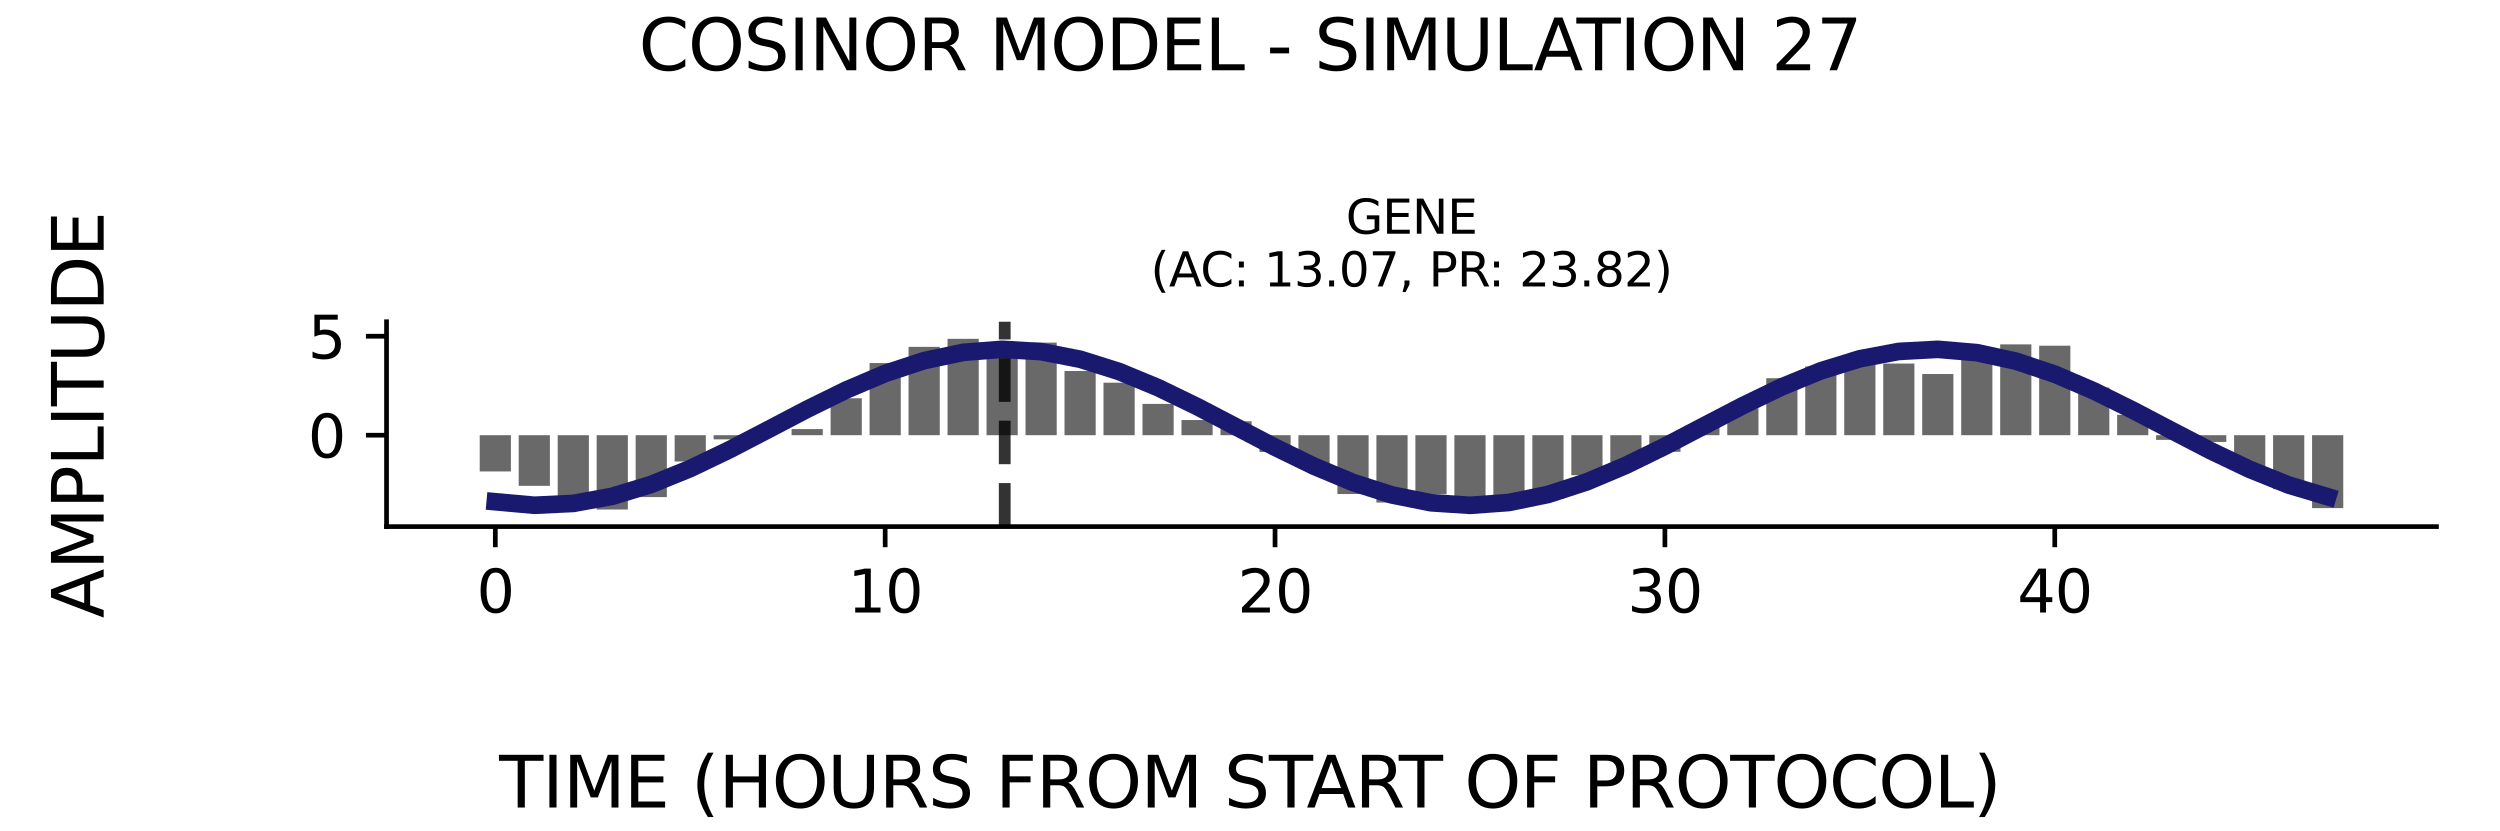 <?xml version="1.0" encoding="utf-8" standalone="no"?>
<!DOCTYPE svg PUBLIC "-//W3C//DTD SVG 1.1//EN"
  "http://www.w3.org/Graphics/SVG/1.1/DTD/svg11.dtd">
<svg xmlns:xlink="http://www.w3.org/1999/xlink" width="424.8pt" height="141.12pt" viewBox="0 0 424.8 141.12" xmlns="http://www.w3.org/2000/svg" version="1.1">
 <defs>
  <style type="text/css">*{stroke-linejoin: round; stroke-linecap: butt}</style>
 </defs>
 <g id="figure_1">
  <g id="patch_1">
   <path d="M 0 141.12 
L 424.8 141.12 
L 424.8 0 
L 0 0 
z
" style="fill: #ffffff"/>
  </g>
  <g id="axes_1">
   <g id="patch_2">
    <path d="M 65.68 89.48 
L 414 89.48 
L 414 54.672 
L 65.68 54.672 
z
" style="fill: #ffffff"/>
   </g>
   <g id="patch_3">
    <path d="M 81.513 73.949 
L 86.812 73.949 
L 86.812 80.107 
L 81.513 80.107 
z
" clip-path="url(#p5f7e9634ae)" style="fill: #696969"/>
   </g>
   <g id="patch_4">
    <path d="M 88.137 73.949 
L 93.437 73.949 
L 93.437 82.555 
L 88.137 82.555 
z
" clip-path="url(#p5f7e9634ae)" style="fill: #696969"/>
   </g>
   <g id="patch_5">
    <path d="M 94.762 73.949 
L 100.062 73.949 
L 100.062 85.943 
L 94.762 85.943 
z
" clip-path="url(#p5f7e9634ae)" style="fill: #696969"/>
   </g>
   <g id="patch_6">
    <path d="M 101.386 73.949 
L 106.686 73.949 
L 106.686 86.579 
L 101.386 86.579 
z
" clip-path="url(#p5f7e9634ae)" style="fill: #696969"/>
   </g>
   <g id="patch_7">
    <path d="M 108.011 73.949 
L 113.311 73.949 
L 113.311 84.466 
L 108.011 84.466 
z
" clip-path="url(#p5f7e9634ae)" style="fill: #696969"/>
   </g>
   <g id="patch_8">
    <path d="M 114.636 73.949 
L 119.935 73.949 
L 119.935 78.418 
L 114.636 78.418 
z
" clip-path="url(#p5f7e9634ae)" style="fill: #696969"/>
   </g>
   <g id="patch_9">
    <path d="M 121.26 73.949 
L 126.56 73.949 
L 126.56 74.655 
L 121.26 74.655 
z
" clip-path="url(#p5f7e9634ae)" style="fill: #696969"/>
   </g>
   <g id="patch_10">
    <path d="M 127.885 73.949 
L 133.184 73.949 
L 133.184 73.942 
L 127.885 73.942 
z
" clip-path="url(#p5f7e9634ae)" style="fill: #696969"/>
   </g>
   <g id="patch_11">
    <path d="M 134.509 73.949 
L 139.809 73.949 
L 139.809 72.91 
L 134.509 72.91 
z
" clip-path="url(#p5f7e9634ae)" style="fill: #696969"/>
   </g>
   <g id="patch_12">
    <path d="M 141.134 73.949 
L 146.434 73.949 
L 146.434 67.675 
L 141.134 67.675 
z
" clip-path="url(#p5f7e9634ae)" style="fill: #696969"/>
   </g>
   <g id="patch_13">
    <path d="M 147.758 73.949 
L 153.058 73.949 
L 153.058 61.689 
L 147.758 61.689 
z
" clip-path="url(#p5f7e9634ae)" style="fill: #696969"/>
   </g>
   <g id="patch_14">
    <path d="M 154.383 73.949 
L 159.683 73.949 
L 159.683 58.938 
L 154.383 58.938 
z
" clip-path="url(#p5f7e9634ae)" style="fill: #696969"/>
   </g>
   <g id="patch_15">
    <path d="M 161.008 73.949 
L 166.307 73.949 
L 166.307 57.573 
L 161.008 57.573 
z
" clip-path="url(#p5f7e9634ae)" style="fill: #696969"/>
   </g>
   <g id="patch_16">
    <path d="M 167.632 73.949 
L 172.932 73.949 
L 172.932 58.586 
L 167.632 58.586 
z
" clip-path="url(#p5f7e9634ae)" style="fill: #696969"/>
   </g>
   <g id="patch_17">
    <path d="M 174.257 73.949 
L 179.556 73.949 
L 179.556 58.218 
L 174.257 58.218 
z
" clip-path="url(#p5f7e9634ae)" style="fill: #696969"/>
   </g>
   <g id="patch_18">
    <path d="M 180.881 73.949 
L 186.181 73.949 
L 186.181 63.038 
L 180.881 63.038 
z
" clip-path="url(#p5f7e9634ae)" style="fill: #696969"/>
   </g>
   <g id="patch_19">
    <path d="M 187.506 73.949 
L 192.806 73.949 
L 192.806 65.027 
L 187.506 65.027 
z
" clip-path="url(#p5f7e9634ae)" style="fill: #696969"/>
   </g>
   <g id="patch_20">
    <path d="M 194.13 73.949 
L 199.43 73.949 
L 199.43 68.629 
L 194.13 68.629 
z
" clip-path="url(#p5f7e9634ae)" style="fill: #696969"/>
   </g>
   <g id="patch_21">
    <path d="M 200.755 73.949 
L 206.055 73.949 
L 206.055 71.374 
L 200.755 71.374 
z
" clip-path="url(#p5f7e9634ae)" style="fill: #696969"/>
   </g>
   <g id="patch_22">
    <path d="M 207.38 73.949 
L 212.679 73.949 
L 212.679 71.592 
L 207.38 71.592 
z
" clip-path="url(#p5f7e9634ae)" style="fill: #696969"/>
   </g>
   <g id="patch_23">
    <path d="M 214.004 73.949 
L 219.304 73.949 
L 219.304 76.796 
L 214.004 76.796 
z
" clip-path="url(#p5f7e9634ae)" style="fill: #696969"/>
   </g>
   <g id="patch_24">
    <path d="M 220.629 73.949 
L 225.928 73.949 
L 225.928 79.358 
L 220.629 79.358 
z
" clip-path="url(#p5f7e9634ae)" style="fill: #696969"/>
   </g>
   <g id="patch_25">
    <path d="M 227.253 73.949 
L 232.553 73.949 
L 232.553 83.945 
L 227.253 83.945 
z
" clip-path="url(#p5f7e9634ae)" style="fill: #696969"/>
   </g>
   <g id="patch_26">
    <path d="M 233.878 73.949 
L 239.178 73.949 
L 239.178 85.391 
L 233.878 85.391 
z
" clip-path="url(#p5f7e9634ae)" style="fill: #696969"/>
   </g>
   <g id="patch_27">
    <path d="M 240.502 73.949 
L 245.802 73.949 
L 245.802 83.982 
L 240.502 83.982 
z
" clip-path="url(#p5f7e9634ae)" style="fill: #696969"/>
   </g>
   <g id="patch_28">
    <path d="M 247.127 73.949 
L 252.427 73.949 
L 252.427 85.888 
L 247.127 85.888 
z
" clip-path="url(#p5f7e9634ae)" style="fill: #696969"/>
   </g>
   <g id="patch_29">
    <path d="M 253.752 73.949 
L 259.051 73.949 
L 259.051 85.207 
L 253.752 85.207 
z
" clip-path="url(#p5f7e9634ae)" style="fill: #696969"/>
   </g>
   <g id="patch_30">
    <path d="M 260.376 73.949 
L 265.676 73.949 
L 265.676 84.787 
L 260.376 84.787 
z
" clip-path="url(#p5f7e9634ae)" style="fill: #696969"/>
   </g>
   <g id="patch_31">
    <path d="M 267.001 73.949 
L 272.3 73.949 
L 272.3 80.749 
L 267.001 80.749 
z
" clip-path="url(#p5f7e9634ae)" style="fill: #696969"/>
   </g>
   <g id="patch_32">
    <path d="M 273.625 73.949 
L 278.925 73.949 
L 278.925 78.609 
L 273.625 78.609 
z
" clip-path="url(#p5f7e9634ae)" style="fill: #696969"/>
   </g>
   <g id="patch_33">
    <path d="M 280.25 73.949 
L 285.55 73.949 
L 285.55 76.772 
L 280.25 76.772 
z
" clip-path="url(#p5f7e9634ae)" style="fill: #696969"/>
   </g>
   <g id="patch_34">
    <path d="M 286.874 73.949 
L 292.174 73.949 
L 292.174 72.369 
L 286.874 72.369 
z
" clip-path="url(#p5f7e9634ae)" style="fill: #696969"/>
   </g>
   <g id="patch_35">
    <path d="M 293.499 73.949 
L 298.799 73.949 
L 298.799 69.374 
L 293.499 69.374 
z
" clip-path="url(#p5f7e9634ae)" style="fill: #696969"/>
   </g>
   <g id="patch_36">
    <path d="M 300.124 73.949 
L 305.423 73.949 
L 305.423 64.267 
L 300.124 64.267 
z
" clip-path="url(#p5f7e9634ae)" style="fill: #696969"/>
   </g>
   <g id="patch_37">
    <path d="M 306.748 73.949 
L 312.048 73.949 
L 312.048 62.276 
L 306.748 62.276 
z
" clip-path="url(#p5f7e9634ae)" style="fill: #696969"/>
   </g>
   <g id="patch_38">
    <path d="M 313.373 73.949 
L 318.672 73.949 
L 318.672 60.937 
L 313.373 60.937 
z
" clip-path="url(#p5f7e9634ae)" style="fill: #696969"/>
   </g>
   <g id="patch_39">
    <path d="M 319.997 73.949 
L 325.297 73.949 
L 325.297 61.777 
L 319.997 61.777 
z
" clip-path="url(#p5f7e9634ae)" style="fill: #696969"/>
   </g>
   <g id="patch_40">
    <path d="M 326.622 73.949 
L 331.922 73.949 
L 331.922 63.554 
L 326.622 63.554 
z
" clip-path="url(#p5f7e9634ae)" style="fill: #696969"/>
   </g>
   <g id="patch_41">
    <path d="M 333.246 73.949 
L 338.546 73.949 
L 338.546 59.278 
L 333.246 59.278 
z
" clip-path="url(#p5f7e9634ae)" style="fill: #696969"/>
   </g>
   <g id="patch_42">
    <path d="M 339.871 73.949 
L 345.171 73.949 
L 345.171 58.516 
L 339.871 58.516 
z
" clip-path="url(#p5f7e9634ae)" style="fill: #696969"/>
   </g>
   <g id="patch_43">
    <path d="M 346.496 73.949 
L 351.795 73.949 
L 351.795 58.741 
L 346.496 58.741 
z
" clip-path="url(#p5f7e9634ae)" style="fill: #696969"/>
   </g>
   <g id="patch_44">
    <path d="M 353.12 73.949 
L 358.42 73.949 
L 358.42 65.86 
L 353.12 65.86 
z
" clip-path="url(#p5f7e9634ae)" style="fill: #696969"/>
   </g>
   <g id="patch_45">
    <path d="M 359.745 73.949 
L 365.044 73.949 
L 365.044 70.487 
L 359.745 70.487 
z
" clip-path="url(#p5f7e9634ae)" style="fill: #696969"/>
   </g>
   <g id="patch_46">
    <path d="M 366.369 73.949 
L 371.669 73.949 
L 371.669 74.743 
L 366.369 74.743 
z
" clip-path="url(#p5f7e9634ae)" style="fill: #696969"/>
   </g>
   <g id="patch_47">
    <path d="M 372.994 73.949 
L 378.294 73.949 
L 378.294 75.097 
L 372.994 75.097 
z
" clip-path="url(#p5f7e9634ae)" style="fill: #696969"/>
   </g>
   <g id="patch_48">
    <path d="M 379.618 73.949 
L 384.918 73.949 
L 384.918 79.577 
L 379.618 79.577 
z
" clip-path="url(#p5f7e9634ae)" style="fill: #696969"/>
   </g>
   <g id="patch_49">
    <path d="M 386.243 73.949 
L 391.543 73.949 
L 391.543 83.111 
L 386.243 83.111 
z
" clip-path="url(#p5f7e9634ae)" style="fill: #696969"/>
   </g>
   <g id="patch_50">
    <path d="M 392.868 73.949 
L 398.167 73.949 
L 398.167 86.34 
L 392.868 86.34 
z
" clip-path="url(#p5f7e9634ae)" style="fill: #696969"/>
   </g>
   <g id="matplotlib.axis_1">
    <g id="xtick_1">
     <g id="line2d_1">
      <defs>
       <path id="mec6c7eebfd" d="M 0 0 
L 0 3.5 
" style="stroke: #000000; stroke-width: 0.8"/>
      </defs>
      <g>
       <use xlink:href="#mec6c7eebfd" x="84.163" y="89.48" style="stroke: #000000; stroke-width: 0.8"/>
      </g>
     </g>
     <g id="text_1">
      <!-- 0 -->
      <g transform="translate(80.981 104.078) scale(0.1 -0.1)">
       <defs>
        <path id="DejaVuSans-30" d="M 2034 4250 
Q 1547 4250 1301 3770 
Q 1056 3291 1056 2328 
Q 1056 1369 1301 889 
Q 1547 409 2034 409 
Q 2525 409 2770 889 
Q 3016 1369 3016 2328 
Q 3016 3291 2770 3770 
Q 2525 4250 2034 4250 
z
M 2034 4750 
Q 2819 4750 3233 4129 
Q 3647 3509 3647 2328 
Q 3647 1150 3233 529 
Q 2819 -91 2034 -91 
Q 1250 -91 836 529 
Q 422 1150 422 2328 
Q 422 3509 836 4129 
Q 1250 4750 2034 4750 
z
" transform="scale(0.016)"/>
       </defs>
       <use xlink:href="#DejaVuSans-30"/>
      </g>
     </g>
    </g>
    <g id="xtick_2">
     <g id="line2d_2">
      <g>
       <use xlink:href="#mec6c7eebfd" x="150.408" y="89.48" style="stroke: #000000; stroke-width: 0.8"/>
      </g>
     </g>
     <g id="text_2">
      <!-- 10 -->
      <g transform="translate(144.046 104.078) scale(0.1 -0.1)">
       <defs>
        <path id="DejaVuSans-31" d="M 794 531 
L 1825 531 
L 1825 4091 
L 703 3866 
L 703 4441 
L 1819 4666 
L 2450 4666 
L 2450 531 
L 3481 531 
L 3481 0 
L 794 0 
L 794 531 
z
" transform="scale(0.016)"/>
       </defs>
       <use xlink:href="#DejaVuSans-31"/>
       <use xlink:href="#DejaVuSans-30" x="63.623"/>
      </g>
     </g>
    </g>
    <g id="xtick_3">
     <g id="line2d_3">
      <g>
       <use xlink:href="#mec6c7eebfd" x="216.654" y="89.48" style="stroke: #000000; stroke-width: 0.8"/>
      </g>
     </g>
     <g id="text_3">
      <!-- 20 -->
      <g transform="translate(210.291 104.078) scale(0.1 -0.1)">
       <defs>
        <path id="DejaVuSans-32" d="M 1228 531 
L 3431 531 
L 3431 0 
L 469 0 
L 469 531 
Q 828 903 1448 1529 
Q 2069 2156 2228 2338 
Q 2531 2678 2651 2914 
Q 2772 3150 2772 3378 
Q 2772 3750 2511 3984 
Q 2250 4219 1831 4219 
Q 1534 4219 1204 4116 
Q 875 4013 500 3803 
L 500 4441 
Q 881 4594 1212 4672 
Q 1544 4750 1819 4750 
Q 2544 4750 2975 4387 
Q 3406 4025 3406 3419 
Q 3406 3131 3298 2873 
Q 3191 2616 2906 2266 
Q 2828 2175 2409 1742 
Q 1991 1309 1228 531 
z
" transform="scale(0.016)"/>
       </defs>
       <use xlink:href="#DejaVuSans-32"/>
       <use xlink:href="#DejaVuSans-30" x="63.623"/>
      </g>
     </g>
    </g>
    <g id="xtick_4">
     <g id="line2d_4">
      <g>
       <use xlink:href="#mec6c7eebfd" x="282.9" y="89.48" style="stroke: #000000; stroke-width: 0.8"/>
      </g>
     </g>
     <g id="text_4">
      <!-- 30 -->
      <g transform="translate(276.537 104.078) scale(0.1 -0.1)">
       <defs>
        <path id="DejaVuSans-33" d="M 2597 2516 
Q 3050 2419 3304 2112 
Q 3559 1806 3559 1356 
Q 3559 666 3084 287 
Q 2609 -91 1734 -91 
Q 1441 -91 1130 -33 
Q 819 25 488 141 
L 488 750 
Q 750 597 1062 519 
Q 1375 441 1716 441 
Q 2309 441 2620 675 
Q 2931 909 2931 1356 
Q 2931 1769 2642 2001 
Q 2353 2234 1838 2234 
L 1294 2234 
L 1294 2753 
L 1863 2753 
Q 2328 2753 2575 2939 
Q 2822 3125 2822 3475 
Q 2822 3834 2567 4026 
Q 2313 4219 1838 4219 
Q 1578 4219 1281 4162 
Q 984 4106 628 3988 
L 628 4550 
Q 988 4650 1302 4700 
Q 1616 4750 1894 4750 
Q 2613 4750 3031 4423 
Q 3450 4097 3450 3541 
Q 3450 3153 3228 2886 
Q 3006 2619 2597 2516 
z
" transform="scale(0.016)"/>
       </defs>
       <use xlink:href="#DejaVuSans-33"/>
       <use xlink:href="#DejaVuSans-30" x="63.623"/>
      </g>
     </g>
    </g>
    <g id="xtick_5">
     <g id="line2d_5">
      <g>
       <use xlink:href="#mec6c7eebfd" x="349.145" y="89.48" style="stroke: #000000; stroke-width: 0.8"/>
      </g>
     </g>
     <g id="text_5">
      <!-- 40 -->
      <g transform="translate(342.783 104.078) scale(0.1 -0.1)">
       <defs>
        <path id="DejaVuSans-34" d="M 2419 4116 
L 825 1625 
L 2419 1625 
L 2419 4116 
z
M 2253 4666 
L 3047 4666 
L 3047 1625 
L 3713 1625 
L 3713 1100 
L 3047 1100 
L 3047 0 
L 2419 0 
L 2419 1100 
L 313 1100 
L 313 1709 
L 2253 4666 
z
" transform="scale(0.016)"/>
       </defs>
       <use xlink:href="#DejaVuSans-34"/>
       <use xlink:href="#DejaVuSans-30" x="63.623"/>
      </g>
     </g>
    </g>
   </g>
   <g id="matplotlib.axis_2">
    <g id="ytick_1">
     <g id="line2d_6">
      <defs>
       <path id="m049d104b04" d="M 0 0 
L -3.5 0 
" style="stroke: #000000; stroke-width: 0.8"/>
      </defs>
      <g>
       <use xlink:href="#m049d104b04" x="65.68" y="73.949" style="stroke: #000000; stroke-width: 0.8"/>
      </g>
     </g>
     <g id="text_6">
      <!-- 0 -->
      <g transform="translate(52.318 77.748) scale(0.1 -0.1)">
       <use xlink:href="#DejaVuSans-30"/>
      </g>
     </g>
    </g>
    <g id="ytick_2">
     <g id="line2d_7">
      <g>
       <use xlink:href="#m049d104b04" x="65.68" y="57.13" style="stroke: #000000; stroke-width: 0.8"/>
      </g>
     </g>
     <g id="text_7">
      <!-- 5 -->
      <g transform="translate(52.318 60.929) scale(0.1 -0.1)">
       <defs>
        <path id="DejaVuSans-35" d="M 691 4666 
L 3169 4666 
L 3169 4134 
L 1269 4134 
L 1269 2991 
Q 1406 3038 1543 3061 
Q 1681 3084 1819 3084 
Q 2600 3084 3056 2656 
Q 3513 2228 3513 1497 
Q 3513 744 3044 326 
Q 2575 -91 1722 -91 
Q 1428 -91 1123 -41 
Q 819 9 494 109 
L 494 744 
Q 775 591 1075 516 
Q 1375 441 1709 441 
Q 2250 441 2565 725 
Q 2881 1009 2881 1497 
Q 2881 1984 2565 2268 
Q 2250 2553 1709 2553 
Q 1456 2553 1204 2497 
Q 953 2441 691 2322 
L 691 4666 
z
" transform="scale(0.016)"/>
       </defs>
       <use xlink:href="#DejaVuSans-35"/>
      </g>
     </g>
    </g>
   </g>
   <g id="line2d_8">
    <path d="M 84.163 85.255 
L 90.787 85.855 
L 97.412 85.54 
L 104.036 84.33 
L 110.661 82.309 
L 117.285 79.617 
L 123.91 76.441 
L 130.535 72.999 
L 137.159 69.531 
L 143.784 66.275 
L 150.408 63.458 
L 157.033 61.274 
L 163.657 59.874 
L 170.282 59.355 
L 176.907 59.753 
L 183.531 61.04 
L 190.156 63.128 
L 196.78 65.871 
L 203.405 69.081 
L 210.029 72.535 
L 216.654 75.994 
L 223.279 79.219 
L 229.903 81.986 
L 236.528 84.105 
L 243.152 85.429 
L 249.777 85.866 
L 256.401 85.386 
L 263.026 84.022 
L 269.651 81.869 
L 276.275 79.075 
L 282.9 75.834 
L 289.524 72.37 
L 296.149 68.922 
L 302.773 65.73 
L 309.398 63.013 
L 316.023 60.961 
L 322.647 59.714 
L 329.272 59.359 
L 335.896 59.921 
L 342.521 61.36 
L 349.145 63.578 
L 355.77 66.421 
L 362.395 69.691 
L 369.019 73.164 
L 375.644 76.598 
L 382.268 79.757 
L 388.893 82.421 
L 395.517 84.406 
" clip-path="url(#p5f7e9634ae)" style="fill: none; stroke: #191970; stroke-width: 3; stroke-linecap: square"/>
   </g>
   <g id="line2d_9">
    <path d="M 170.722 89.48 
L 170.722 54.672 
" clip-path="url(#p5f7e9634ae)" style="fill: none; stroke-dasharray: 7.4,3.2; stroke-dashoffset: 0; stroke: #000000; stroke-opacity: 0.8; stroke-width: 2"/>
   </g>
   <g id="patch_51">
    <path d="M 65.68 89.48 
L 65.68 54.672 
" style="fill: none; stroke: #000000; stroke-width: 0.8; stroke-linejoin: miter; stroke-linecap: square"/>
   </g>
   <g id="patch_52">
    <path d="M 65.68 89.48 
L 414 89.48 
" style="fill: none; stroke: #000000; stroke-width: 0.8; stroke-linejoin: miter; stroke-linecap: square"/>
   </g>
   <g id="text_8">
    <!-- GENE -->
    <g transform="translate(228.693 39.714) scale(0.08 -0.08)">
     <defs>
      <path id="DejaVuSans-47" d="M 3809 666 
L 3809 1919 
L 2778 1919 
L 2778 2438 
L 4434 2438 
L 4434 434 
Q 4069 175 3628 42 
Q 3188 -91 2688 -91 
Q 1594 -91 976 548 
Q 359 1188 359 2328 
Q 359 3472 976 4111 
Q 1594 4750 2688 4750 
Q 3144 4750 3555 4637 
Q 3966 4525 4313 4306 
L 4313 3634 
Q 3963 3931 3569 4081 
Q 3175 4231 2741 4231 
Q 1884 4231 1454 3753 
Q 1025 3275 1025 2328 
Q 1025 1384 1454 906 
Q 1884 428 2741 428 
Q 3075 428 3337 486 
Q 3600 544 3809 666 
z
" transform="scale(0.016)"/>
      <path id="DejaVuSans-45" d="M 628 4666 
L 3578 4666 
L 3578 4134 
L 1259 4134 
L 1259 2753 
L 3481 2753 
L 3481 2222 
L 1259 2222 
L 1259 531 
L 3634 531 
L 3634 0 
L 628 0 
L 628 4666 
z
" transform="scale(0.016)"/>
      <path id="DejaVuSans-4e" d="M 628 4666 
L 1478 4666 
L 3547 763 
L 3547 4666 
L 4159 4666 
L 4159 0 
L 3309 0 
L 1241 3903 
L 1241 0 
L 628 0 
L 628 4666 
z
" transform="scale(0.016)"/>
     </defs>
     <use xlink:href="#DejaVuSans-47"/>
     <use xlink:href="#DejaVuSans-45" x="77.49"/>
     <use xlink:href="#DejaVuSans-4e" x="140.674"/>
     <use xlink:href="#DejaVuSans-45" x="215.479"/>
    </g>
    <!-- (AC: 13.07, PR: 23.82) -->
    <g transform="translate(195.511 48.672) scale(0.08 -0.08)">
     <defs>
      <path id="DejaVuSans-28" d="M 1984 4856 
Q 1566 4138 1362 3434 
Q 1159 2731 1159 2009 
Q 1159 1288 1364 580 
Q 1569 -128 1984 -844 
L 1484 -844 
Q 1016 -109 783 600 
Q 550 1309 550 2009 
Q 550 2706 781 3412 
Q 1013 4119 1484 4856 
L 1984 4856 
z
" transform="scale(0.016)"/>
      <path id="DejaVuSans-41" d="M 2188 4044 
L 1331 1722 
L 3047 1722 
L 2188 4044 
z
M 1831 4666 
L 2547 4666 
L 4325 0 
L 3669 0 
L 3244 1197 
L 1141 1197 
L 716 0 
L 50 0 
L 1831 4666 
z
" transform="scale(0.016)"/>
      <path id="DejaVuSans-43" d="M 4122 4306 
L 4122 3641 
Q 3803 3938 3442 4084 
Q 3081 4231 2675 4231 
Q 1875 4231 1450 3742 
Q 1025 3253 1025 2328 
Q 1025 1406 1450 917 
Q 1875 428 2675 428 
Q 3081 428 3442 575 
Q 3803 722 4122 1019 
L 4122 359 
Q 3791 134 3420 21 
Q 3050 -91 2638 -91 
Q 1578 -91 968 557 
Q 359 1206 359 2328 
Q 359 3453 968 4101 
Q 1578 4750 2638 4750 
Q 3056 4750 3426 4639 
Q 3797 4528 4122 4306 
z
" transform="scale(0.016)"/>
      <path id="DejaVuSans-3a" d="M 750 794 
L 1409 794 
L 1409 0 
L 750 0 
L 750 794 
z
M 750 3309 
L 1409 3309 
L 1409 2516 
L 750 2516 
L 750 3309 
z
" transform="scale(0.016)"/>
      <path id="DejaVuSans-20" transform="scale(0.016)"/>
      <path id="DejaVuSans-2e" d="M 684 794 
L 1344 794 
L 1344 0 
L 684 0 
L 684 794 
z
" transform="scale(0.016)"/>
      <path id="DejaVuSans-37" d="M 525 4666 
L 3525 4666 
L 3525 4397 
L 1831 0 
L 1172 0 
L 2766 4134 
L 525 4134 
L 525 4666 
z
" transform="scale(0.016)"/>
      <path id="DejaVuSans-2c" d="M 750 794 
L 1409 794 
L 1409 256 
L 897 -744 
L 494 -744 
L 750 256 
L 750 794 
z
" transform="scale(0.016)"/>
      <path id="DejaVuSans-50" d="M 1259 4147 
L 1259 2394 
L 2053 2394 
Q 2494 2394 2734 2622 
Q 2975 2850 2975 3272 
Q 2975 3691 2734 3919 
Q 2494 4147 2053 4147 
L 1259 4147 
z
M 628 4666 
L 2053 4666 
Q 2838 4666 3239 4311 
Q 3641 3956 3641 3272 
Q 3641 2581 3239 2228 
Q 2838 1875 2053 1875 
L 1259 1875 
L 1259 0 
L 628 0 
L 628 4666 
z
" transform="scale(0.016)"/>
      <path id="DejaVuSans-52" d="M 2841 2188 
Q 3044 2119 3236 1894 
Q 3428 1669 3622 1275 
L 4263 0 
L 3584 0 
L 2988 1197 
Q 2756 1666 2539 1819 
Q 2322 1972 1947 1972 
L 1259 1972 
L 1259 0 
L 628 0 
L 628 4666 
L 2053 4666 
Q 2853 4666 3247 4331 
Q 3641 3997 3641 3322 
Q 3641 2881 3436 2590 
Q 3231 2300 2841 2188 
z
M 1259 4147 
L 1259 2491 
L 2053 2491 
Q 2509 2491 2742 2702 
Q 2975 2913 2975 3322 
Q 2975 3731 2742 3939 
Q 2509 4147 2053 4147 
L 1259 4147 
z
" transform="scale(0.016)"/>
      <path id="DejaVuSans-38" d="M 2034 2216 
Q 1584 2216 1326 1975 
Q 1069 1734 1069 1313 
Q 1069 891 1326 650 
Q 1584 409 2034 409 
Q 2484 409 2743 651 
Q 3003 894 3003 1313 
Q 3003 1734 2745 1975 
Q 2488 2216 2034 2216 
z
M 1403 2484 
Q 997 2584 770 2862 
Q 544 3141 544 3541 
Q 544 4100 942 4425 
Q 1341 4750 2034 4750 
Q 2731 4750 3128 4425 
Q 3525 4100 3525 3541 
Q 3525 3141 3298 2862 
Q 3072 2584 2669 2484 
Q 3125 2378 3379 2068 
Q 3634 1759 3634 1313 
Q 3634 634 3220 271 
Q 2806 -91 2034 -91 
Q 1263 -91 848 271 
Q 434 634 434 1313 
Q 434 1759 690 2068 
Q 947 2378 1403 2484 
z
M 1172 3481 
Q 1172 3119 1398 2916 
Q 1625 2713 2034 2713 
Q 2441 2713 2670 2916 
Q 2900 3119 2900 3481 
Q 2900 3844 2670 4047 
Q 2441 4250 2034 4250 
Q 1625 4250 1398 4047 
Q 1172 3844 1172 3481 
z
" transform="scale(0.016)"/>
      <path id="DejaVuSans-29" d="M 513 4856 
L 1013 4856 
Q 1481 4119 1714 3412 
Q 1947 2706 1947 2009 
Q 1947 1309 1714 600 
Q 1481 -109 1013 -844 
L 513 -844 
Q 928 -128 1133 580 
Q 1338 1288 1338 2009 
Q 1338 2731 1133 3434 
Q 928 4138 513 4856 
z
" transform="scale(0.016)"/>
     </defs>
     <use xlink:href="#DejaVuSans-28"/>
     <use xlink:href="#DejaVuSans-41" x="39.014"/>
     <use xlink:href="#DejaVuSans-43" x="105.672"/>
     <use xlink:href="#DejaVuSans-3a" x="175.496"/>
     <use xlink:href="#DejaVuSans-20" x="209.188"/>
     <use xlink:href="#DejaVuSans-31" x="240.975"/>
     <use xlink:href="#DejaVuSans-33" x="304.598"/>
     <use xlink:href="#DejaVuSans-2e" x="368.221"/>
     <use xlink:href="#DejaVuSans-30" x="400.008"/>
     <use xlink:href="#DejaVuSans-37" x="463.631"/>
     <use xlink:href="#DejaVuSans-2c" x="527.254"/>
     <use xlink:href="#DejaVuSans-20" x="559.041"/>
     <use xlink:href="#DejaVuSans-50" x="590.828"/>
     <use xlink:href="#DejaVuSans-52" x="651.131"/>
     <use xlink:href="#DejaVuSans-3a" x="717.488"/>
     <use xlink:href="#DejaVuSans-20" x="751.18"/>
     <use xlink:href="#DejaVuSans-32" x="782.967"/>
     <use xlink:href="#DejaVuSans-33" x="846.59"/>
     <use xlink:href="#DejaVuSans-2e" x="910.213"/>
     <use xlink:href="#DejaVuSans-38" x="942"/>
     <use xlink:href="#DejaVuSans-32" x="1005.623"/>
     <use xlink:href="#DejaVuSans-29" x="1069.246"/>
    </g>
   </g>
  </g>
  <g id="text_9">
   <!-- COSINOR MODEL - SIMULATION 27 -->
   <g transform="translate(108.534 11.941) scale(0.12 -0.12)">
    <defs>
     <path id="DejaVuSans-4f" d="M 2522 4238 
Q 1834 4238 1429 3725 
Q 1025 3213 1025 2328 
Q 1025 1447 1429 934 
Q 1834 422 2522 422 
Q 3209 422 3611 934 
Q 4013 1447 4013 2328 
Q 4013 3213 3611 3725 
Q 3209 4238 2522 4238 
z
M 2522 4750 
Q 3503 4750 4090 4092 
Q 4678 3434 4678 2328 
Q 4678 1225 4090 567 
Q 3503 -91 2522 -91 
Q 1538 -91 948 565 
Q 359 1222 359 2328 
Q 359 3434 948 4092 
Q 1538 4750 2522 4750 
z
" transform="scale(0.016)"/>
     <path id="DejaVuSans-53" d="M 3425 4513 
L 3425 3897 
Q 3066 4069 2747 4153 
Q 2428 4238 2131 4238 
Q 1616 4238 1336 4038 
Q 1056 3838 1056 3469 
Q 1056 3159 1242 3001 
Q 1428 2844 1947 2747 
L 2328 2669 
Q 3034 2534 3370 2195 
Q 3706 1856 3706 1288 
Q 3706 609 3251 259 
Q 2797 -91 1919 -91 
Q 1588 -91 1214 -16 
Q 841 59 441 206 
L 441 856 
Q 825 641 1194 531 
Q 1563 422 1919 422 
Q 2459 422 2753 634 
Q 3047 847 3047 1241 
Q 3047 1584 2836 1778 
Q 2625 1972 2144 2069 
L 1759 2144 
Q 1053 2284 737 2584 
Q 422 2884 422 3419 
Q 422 4038 858 4394 
Q 1294 4750 2059 4750 
Q 2388 4750 2728 4690 
Q 3069 4631 3425 4513 
z
" transform="scale(0.016)"/>
     <path id="DejaVuSans-49" d="M 628 4666 
L 1259 4666 
L 1259 0 
L 628 0 
L 628 4666 
z
" transform="scale(0.016)"/>
     <path id="DejaVuSans-4d" d="M 628 4666 
L 1569 4666 
L 2759 1491 
L 3956 4666 
L 4897 4666 
L 4897 0 
L 4281 0 
L 4281 4097 
L 3078 897 
L 2444 897 
L 1241 4097 
L 1241 0 
L 628 0 
L 628 4666 
z
" transform="scale(0.016)"/>
     <path id="DejaVuSans-44" d="M 1259 4147 
L 1259 519 
L 2022 519 
Q 2988 519 3436 956 
Q 3884 1394 3884 2338 
Q 3884 3275 3436 3711 
Q 2988 4147 2022 4147 
L 1259 4147 
z
M 628 4666 
L 1925 4666 
Q 3281 4666 3915 4102 
Q 4550 3538 4550 2338 
Q 4550 1131 3912 565 
Q 3275 0 1925 0 
L 628 0 
L 628 4666 
z
" transform="scale(0.016)"/>
     <path id="DejaVuSans-4c" d="M 628 4666 
L 1259 4666 
L 1259 531 
L 3531 531 
L 3531 0 
L 628 0 
L 628 4666 
z
" transform="scale(0.016)"/>
     <path id="DejaVuSans-2d" d="M 313 2009 
L 1997 2009 
L 1997 1497 
L 313 1497 
L 313 2009 
z
" transform="scale(0.016)"/>
     <path id="DejaVuSans-55" d="M 556 4666 
L 1191 4666 
L 1191 1831 
Q 1191 1081 1462 751 
Q 1734 422 2344 422 
Q 2950 422 3222 751 
Q 3494 1081 3494 1831 
L 3494 4666 
L 4128 4666 
L 4128 1753 
Q 4128 841 3676 375 
Q 3225 -91 2344 -91 
Q 1459 -91 1007 375 
Q 556 841 556 1753 
L 556 4666 
z
" transform="scale(0.016)"/>
     <path id="DejaVuSans-54" d="M -19 4666 
L 3928 4666 
L 3928 4134 
L 2272 4134 
L 2272 0 
L 1638 0 
L 1638 4134 
L -19 4134 
L -19 4666 
z
" transform="scale(0.016)"/>
    </defs>
    <use xlink:href="#DejaVuSans-43"/>
    <use xlink:href="#DejaVuSans-4f" x="69.824"/>
    <use xlink:href="#DejaVuSans-53" x="148.535"/>
    <use xlink:href="#DejaVuSans-49" x="212.012"/>
    <use xlink:href="#DejaVuSans-4e" x="241.504"/>
    <use xlink:href="#DejaVuSans-4f" x="316.309"/>
    <use xlink:href="#DejaVuSans-52" x="395.02"/>
    <use xlink:href="#DejaVuSans-20" x="464.502"/>
    <use xlink:href="#DejaVuSans-4d" x="496.289"/>
    <use xlink:href="#DejaVuSans-4f" x="582.568"/>
    <use xlink:href="#DejaVuSans-44" x="661.279"/>
    <use xlink:href="#DejaVuSans-45" x="738.281"/>
    <use xlink:href="#DejaVuSans-4c" x="801.465"/>
    <use xlink:href="#DejaVuSans-20" x="857.178"/>
    <use xlink:href="#DejaVuSans-2d" x="888.965"/>
    <use xlink:href="#DejaVuSans-20" x="925.049"/>
    <use xlink:href="#DejaVuSans-53" x="956.836"/>
    <use xlink:href="#DejaVuSans-49" x="1020.312"/>
    <use xlink:href="#DejaVuSans-4d" x="1049.805"/>
    <use xlink:href="#DejaVuSans-55" x="1136.084"/>
    <use xlink:href="#DejaVuSans-4c" x="1209.277"/>
    <use xlink:href="#DejaVuSans-41" x="1267.24"/>
    <use xlink:href="#DejaVuSans-54" x="1327.898"/>
    <use xlink:href="#DejaVuSans-49" x="1388.982"/>
    <use xlink:href="#DejaVuSans-4f" x="1418.475"/>
    <use xlink:href="#DejaVuSans-4e" x="1497.186"/>
    <use xlink:href="#DejaVuSans-20" x="1571.99"/>
    <use xlink:href="#DejaVuSans-32" x="1603.777"/>
    <use xlink:href="#DejaVuSans-37" x="1667.4"/>
   </g>
  </g>
  <g id="text_10">
   <!-- TIME (HOURS FROM START OF PROTOCOL) -->
   <g transform="translate(84.817 137.213) scale(0.12 -0.12)">
    <defs>
     <path id="DejaVuSans-48" d="M 628 4666 
L 1259 4666 
L 1259 2753 
L 3553 2753 
L 3553 4666 
L 4184 4666 
L 4184 0 
L 3553 0 
L 3553 2222 
L 1259 2222 
L 1259 0 
L 628 0 
L 628 4666 
z
" transform="scale(0.016)"/>
     <path id="DejaVuSans-46" d="M 628 4666 
L 3309 4666 
L 3309 4134 
L 1259 4134 
L 1259 2759 
L 3109 2759 
L 3109 2228 
L 1259 2228 
L 1259 0 
L 628 0 
L 628 4666 
z
" transform="scale(0.016)"/>
    </defs>
    <use xlink:href="#DejaVuSans-54"/>
    <use xlink:href="#DejaVuSans-49" x="61.084"/>
    <use xlink:href="#DejaVuSans-4d" x="90.576"/>
    <use xlink:href="#DejaVuSans-45" x="176.855"/>
    <use xlink:href="#DejaVuSans-20" x="240.039"/>
    <use xlink:href="#DejaVuSans-28" x="271.826"/>
    <use xlink:href="#DejaVuSans-48" x="310.84"/>
    <use xlink:href="#DejaVuSans-4f" x="386.035"/>
    <use xlink:href="#DejaVuSans-55" x="464.746"/>
    <use xlink:href="#DejaVuSans-52" x="537.939"/>
    <use xlink:href="#DejaVuSans-53" x="607.422"/>
    <use xlink:href="#DejaVuSans-20" x="670.898"/>
    <use xlink:href="#DejaVuSans-46" x="702.686"/>
    <use xlink:href="#DejaVuSans-52" x="760.205"/>
    <use xlink:href="#DejaVuSans-4f" x="829.688"/>
    <use xlink:href="#DejaVuSans-4d" x="908.398"/>
    <use xlink:href="#DejaVuSans-20" x="994.678"/>
    <use xlink:href="#DejaVuSans-53" x="1026.465"/>
    <use xlink:href="#DejaVuSans-54" x="1089.941"/>
    <use xlink:href="#DejaVuSans-41" x="1143.275"/>
    <use xlink:href="#DejaVuSans-52" x="1211.684"/>
    <use xlink:href="#DejaVuSans-54" x="1273.916"/>
    <use xlink:href="#DejaVuSans-20" x="1335"/>
    <use xlink:href="#DejaVuSans-4f" x="1366.787"/>
    <use xlink:href="#DejaVuSans-46" x="1445.498"/>
    <use xlink:href="#DejaVuSans-20" x="1503.018"/>
    <use xlink:href="#DejaVuSans-50" x="1534.805"/>
    <use xlink:href="#DejaVuSans-52" x="1595.107"/>
    <use xlink:href="#DejaVuSans-4f" x="1664.59"/>
    <use xlink:href="#DejaVuSans-54" x="1743.301"/>
    <use xlink:href="#DejaVuSans-4f" x="1804.385"/>
    <use xlink:href="#DejaVuSans-43" x="1883.096"/>
    <use xlink:href="#DejaVuSans-4f" x="1952.92"/>
    <use xlink:href="#DejaVuSans-4c" x="2031.631"/>
    <use xlink:href="#DejaVuSans-29" x="2087.344"/>
   </g>
  </g>
  <g id="text_11">
   <!-- AMPLITUDE -->
   <g transform="translate(17.614 105.039) rotate(-90) scale(0.12 -0.12)">
    <use xlink:href="#DejaVuSans-41"/>
    <use xlink:href="#DejaVuSans-4d" x="68.408"/>
    <use xlink:href="#DejaVuSans-50" x="154.688"/>
    <use xlink:href="#DejaVuSans-4c" x="214.99"/>
    <use xlink:href="#DejaVuSans-49" x="270.703"/>
    <use xlink:href="#DejaVuSans-54" x="300.195"/>
    <use xlink:href="#DejaVuSans-55" x="361.279"/>
    <use xlink:href="#DejaVuSans-44" x="434.473"/>
    <use xlink:href="#DejaVuSans-45" x="511.475"/>
   </g>
  </g>
 </g>
 <defs>
  <clipPath id="p5f7e9634ae">
   <rect x="65.68" y="54.672" width="348.32" height="34.808"/>
  </clipPath>
 </defs>
</svg>
